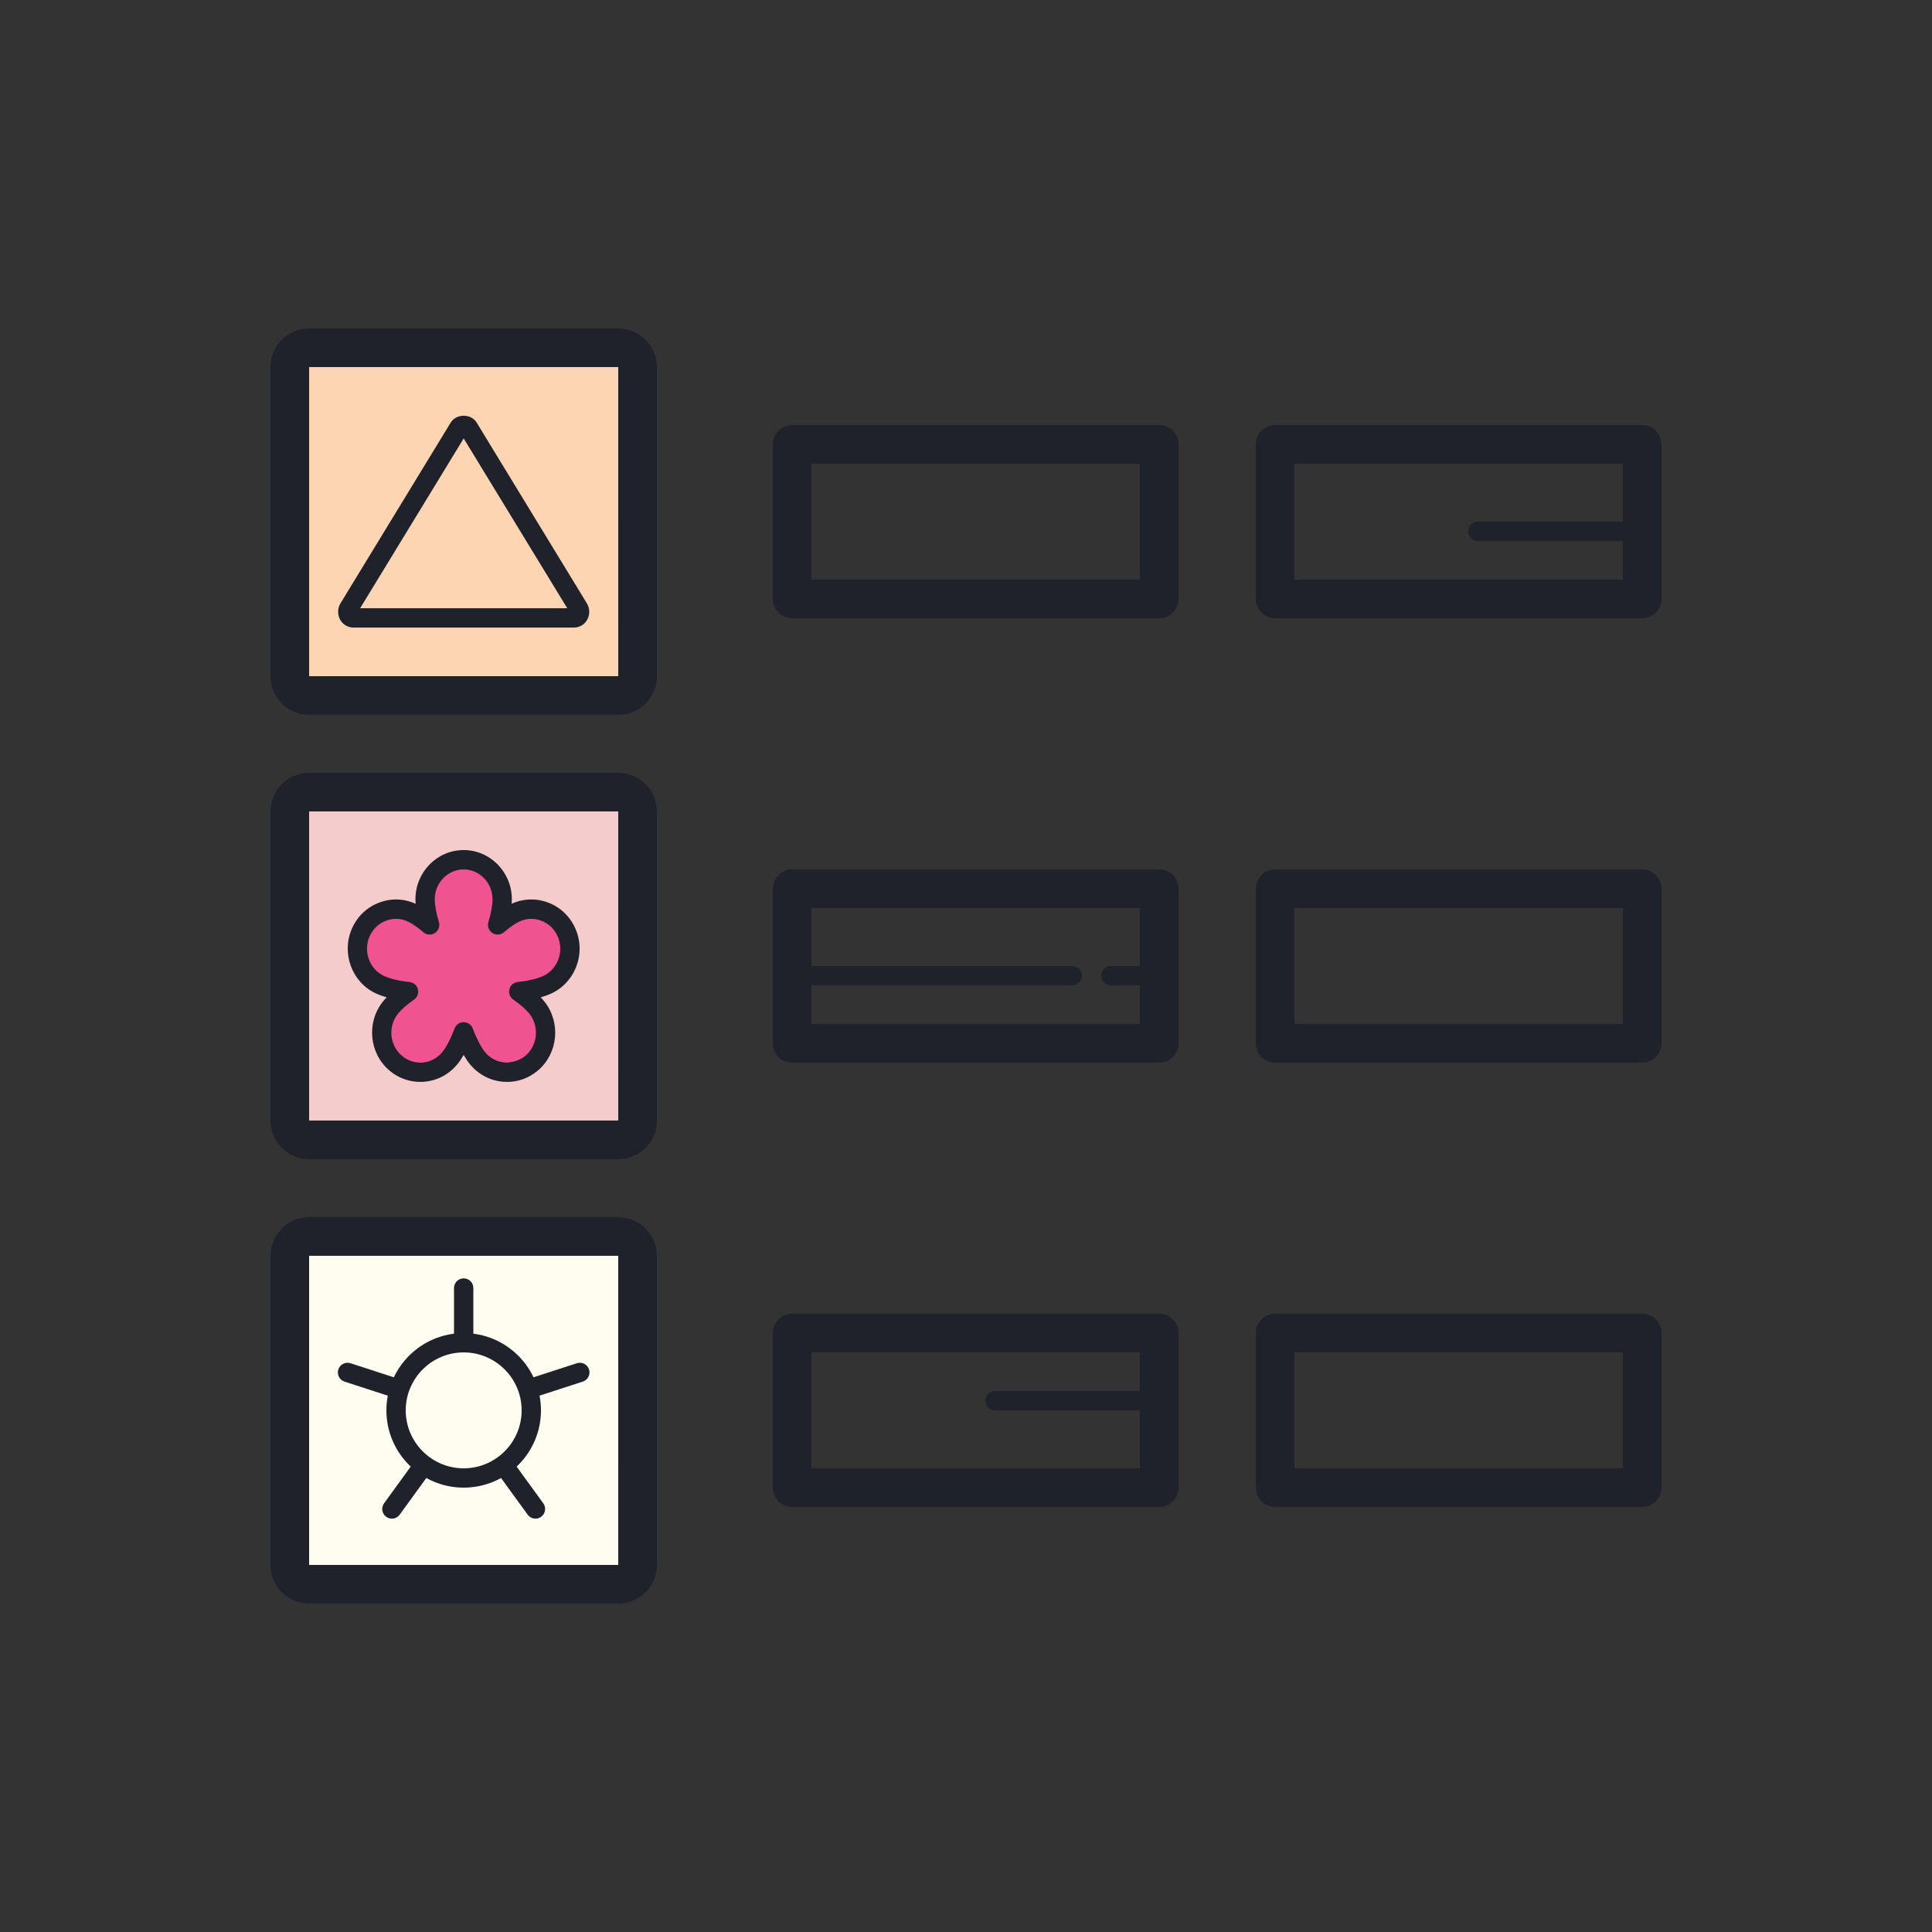 <svg xmlns="http://www.w3.org/2000/svg"  viewBox="0 0 100 100" width="100px" height="100px"><rect x="0" y="0" width="100" height="100" fill="#333333" stroke="none"/><path fill="#fefdef" d="M32,82H16c-0.552,0-1-0.448-1-1V65c0-0.552,0.448-1,1-1h16c0.552,0,1,0.448,1,1v16 C33,81.552,32.552,82,32,82z"/><path fill="#fed5b3" d="M32,36H16c-0.552,0-1-0.448-1-1V19c0-0.552,0.448-1,1-1h16c0.552,0,1,0.448,1,1v16 C33,35.552,32.552,36,32,36z"/><path fill="#f4cccb" d="M32,59H16c-0.552,0-1-0.448-1-1V42c0-0.552,0.448-1,1-1h16c0.552,0,1,0.448,1,1v16 C33,58.552,32.552,59,32,59z"/><path fill="#ef5390" d="M29.5,49.1c0,0.778-0.43,1.52-1.16,1.862c-0.365,0.174-0.92,0.307-1.49,0.363 c0.39,0.271,0.73,0.568,0.94,0.829c0.695,0.875,0.575,2.164-0.28,2.88c-0.36,0.302-0.8,0.466-1.26,0.466 c-0.065,0-0.135-0.005-0.2-0.01c-0.53-0.051-1.01-0.317-1.35-0.737c-0.245-0.307-0.5-0.813-0.7-1.346 c-0.2,0.532-0.455,1.039-0.7,1.346c-0.34,0.42-0.82,0.686-1.35,0.737c-0.53,0.051-1.05-0.107-1.46-0.455 c-0.855-0.716-0.975-2.006-0.28-2.88c0.21-0.261,0.55-0.558,0.94-0.829c-0.57-0.056-1.125-0.189-1.49-0.363 c-1-0.471-1.435-1.693-0.975-2.717c0.225-0.496,0.625-0.875,1.125-1.059c0.5-0.189,1.04-0.169,1.525,0.061 c0.27,0.128,0.59,0.353,0.905,0.624c-0.155-0.507-0.235-0.993-0.235-1.325c0-1.131,0.895-2.047,1.995-2.047s1.995,0.916,1.995,2.047 c0,0.333-0.08,0.819-0.235,1.325c0.315-0.271,0.635-0.496,0.905-0.624c0.485-0.23,1.025-0.251,1.525-0.061 c0.5,0.184,0.9,0.563,1.125,1.059C29.44,48.521,29.5,48.813,29.5,49.1z"/><path fill="#1f212b" d="M20.5 72.352c-.051 0-.104-.008-.154-.024l-2.513-.816c-.263-.085-.406-.368-.321-.63s.37-.407.63-.321l2.513.816c.263.085.406.368.321.63C20.907 72.218 20.711 72.352 20.5 72.352zM20.284 78.604c-.103 0-.205-.031-.294-.095-.224-.163-.272-.475-.11-.699l1.586-2.184c.162-.224.476-.273.698-.111.224.163.272.475.11.699l-1.586 2.184C20.591 78.533 20.438 78.604 20.284 78.604zM27.716 78.604c-.154 0-.307-.071-.404-.206l-1.572-2.164c-.162-.224-.113-.536.11-.698.223-.162.536-.114.698.11l1.572 2.164c.162.224.113.536-.11.698C27.921 78.573 27.818 78.604 27.716 78.604zM27.5 72.352c-.211 0-.407-.134-.476-.346-.085-.262.059-.544.321-.63l2.513-.816c.261-.085.545.059.63.321s-.059.544-.321.63l-2.513.816C27.604 72.344 27.551 72.352 27.5 72.352zM24 69.832c-.276 0-.5-.224-.5-.5v-2.664c0-.276.224-.5.5-.5s.5.224.5.5v2.664C24.5 69.608 24.276 69.832 24 69.832zM32 37H16c-1.103 0-2-.897-2-2V19c0-1.103.897-2 2-2h16c1.103 0 2 .897 2 2v16C34 36.103 33.103 37 32 37zM16 19v16h16.001L32 19H16z"/><path fill="#1f212b" d="M32 83H16c-1.103 0-2-.897-2-2V65c0-1.103.897-2 2-2h16c1.103 0 2 .897 2 2v16C34 82.103 33.103 83 32 83zM16 65v16h16.001L32 65H16zM32 60H16c-1.103 0-2-.897-2-2V42c0-1.103.897-2 2-2h16c1.103 0 2 .897 2 2v16C34 59.103 33.103 60 32 60zM16 42v16h16.001L32 42H16zM60 32H41c-.553 0-1-.448-1-1v-8c0-.552.447-1 1-1h19c.553 0 1 .448 1 1v8C61 31.552 60.553 32 60 32zM42 30h17v-6H42V30zM85 32H66c-.553 0-1-.448-1-1v-8c0-.552.447-1 1-1h19c.553 0 1 .448 1 1v8C86 31.552 85.553 32 85 32zM67 30h17v-6H67V30zM60 55H41c-.553 0-1-.448-1-1v-8c0-.552.447-1 1-1h19c.553 0 1 .448 1 1v8C61 54.552 60.553 55 60 55zM42 53h17v-6H42V53zM85 55H66c-.553 0-1-.448-1-1v-8c0-.552.447-1 1-1h19c.553 0 1 .448 1 1v8C86 54.552 85.553 55 85 55zM67 53h17v-6H67V53zM60 78H41c-.553 0-1-.448-1-1v-8c0-.552.447-1 1-1h19c.553 0 1 .448 1 1v8C61 77.552 60.553 78 60 78zM42 76h17v-6H42V76zM85 78H66c-.553 0-1-.448-1-1v-8c0-.552.447-1 1-1h19c.553 0 1 .448 1 1v8C86 77.552 85.553 78 85 78zM67 76h17v-6H67V76z"/><path fill="#1f212b" d="M26.25 56c-.079 0-.164-.005-.242-.012-.668-.064-1.269-.391-1.697-.92-.112-.141-.217-.302-.312-.468-.094.166-.198.326-.31.465-.431.532-1.031.858-1.692.922-.664.064-1.321-.138-1.832-.572-1.054-.883-1.211-2.486-.348-3.573.058-.072.124-.146.196-.221-.213-.061-.406-.131-.57-.208-1.242-.585-1.789-2.099-1.216-3.374.282-.623.782-1.093 1.408-1.323.612-.233 1.28-.209 1.877.062-.006-.082-.009-.16-.009-.233 0-1.404 1.119-2.546 2.495-2.546s2.495 1.142 2.495 2.546c0 .074-.003.152-.01.233.596-.273 1.264-.296 1.882-.062.621.229 1.122.698 1.404 1.32C29.923 48.375 30 48.732 30 49.1c0 .994-.568 1.902-1.447 2.315-.163.077-.355.147-.567.208.072.074.137.147.194.218.864 1.09.707 2.693-.349 3.577C27.377 55.798 26.83 56 26.25 56zM23.999 52.907c.208 0 .395.129.468.324.191.509.425.961.623 1.21.257.316.615.513 1.008.551.341.027.777-.078 1.091-.341.645-.539.738-1.52.21-2.186-.172-.214-.478-.481-.834-.729-.172-.12-.252-.334-.198-.537.053-.203.226-.351.435-.372.52-.051 1.015-.17 1.324-.317C28.657 50.261 29 49.707 29 49.1c0-.225-.047-.443-.141-.648-.17-.375-.47-.659-.843-.796-.376-.143-.778-.125-1.137.044-.221.104-.502.3-.794.551-.167.145-.411.162-.6.04-.187-.122-.27-.352-.205-.564.132-.431.213-.883.213-1.18 0-.853-.671-1.546-1.495-1.546s-1.495.694-1.495 1.546c0 .298.082.75.214 1.179.064.213-.019.443-.205.565-.185.122-.429.107-.6-.039-.293-.252-.575-.448-.794-.552-.357-.169-.76-.187-1.134-.045-.377.139-.676.421-.847.797-.35.779-.021 1.703.732 2.059.307.146.814.268 1.326.318.209.021.382.169.435.372.054.203-.026.417-.198.537-.355.247-.66.514-.835.731-.527.663-.434 1.644.211 2.184.306.259.695.376 1.092.341.392-.038.75-.235 1.009-.554.196-.246.43-.698.621-1.207C23.604 53.036 23.791 52.907 23.999 52.907zM29.713 32.482H18.287c-.291 0-.558-.166-.695-.432-.129-.265-.119-.561.021-.805l5.72-9.379c.299-.466 1.041-.456 1.328-.01l5.719 9.379c.147.255.157.551.034.804l-.006.012C30.271 32.317 30.004 32.482 29.713 32.482zM18.641 31.482h10.72L24 22.693 18.641 31.482zM24 77c-2.206 0-4-1.794-4-4s1.794-4 4-4 4 1.794 4 4S26.206 77 24 77zM24 70c-1.654 0-3 1.346-3 3s1.346 3 3 3 3-1.346 3-3S25.654 70 24 70z"/><g><path fill="#1f212b" d="M84.5,28h-8c-0.276,0-0.5-0.224-0.5-0.5s0.224-0.5,0.5-0.5h8c0.276,0,0.5,0.224,0.5,0.5 S84.776,28,84.5,28z"/></g><g><path fill="#1f212b" d="M55.5,51h-14c-0.276,0-0.5-0.224-0.5-0.5s0.224-0.5,0.5-0.5h14c0.276,0,0.5,0.224,0.5,0.5 S55.776,51,55.5,51z"/></g><g><path fill="#1f212b" d="M60.5,51h-3c-0.276,0-0.5-0.224-0.5-0.5s0.224-0.5,0.5-0.5h3c0.276,0,0.5,0.224,0.5,0.5 S60.776,51,60.5,51z"/></g><g><path fill="#1f212b" d="M59.5,73h-8c-0.276,0-0.5-0.224-0.5-0.5s0.224-0.5,0.5-0.5h8c0.276,0,0.5,0.224,0.5,0.5 S59.776,73,59.5,73z"/></g></svg>